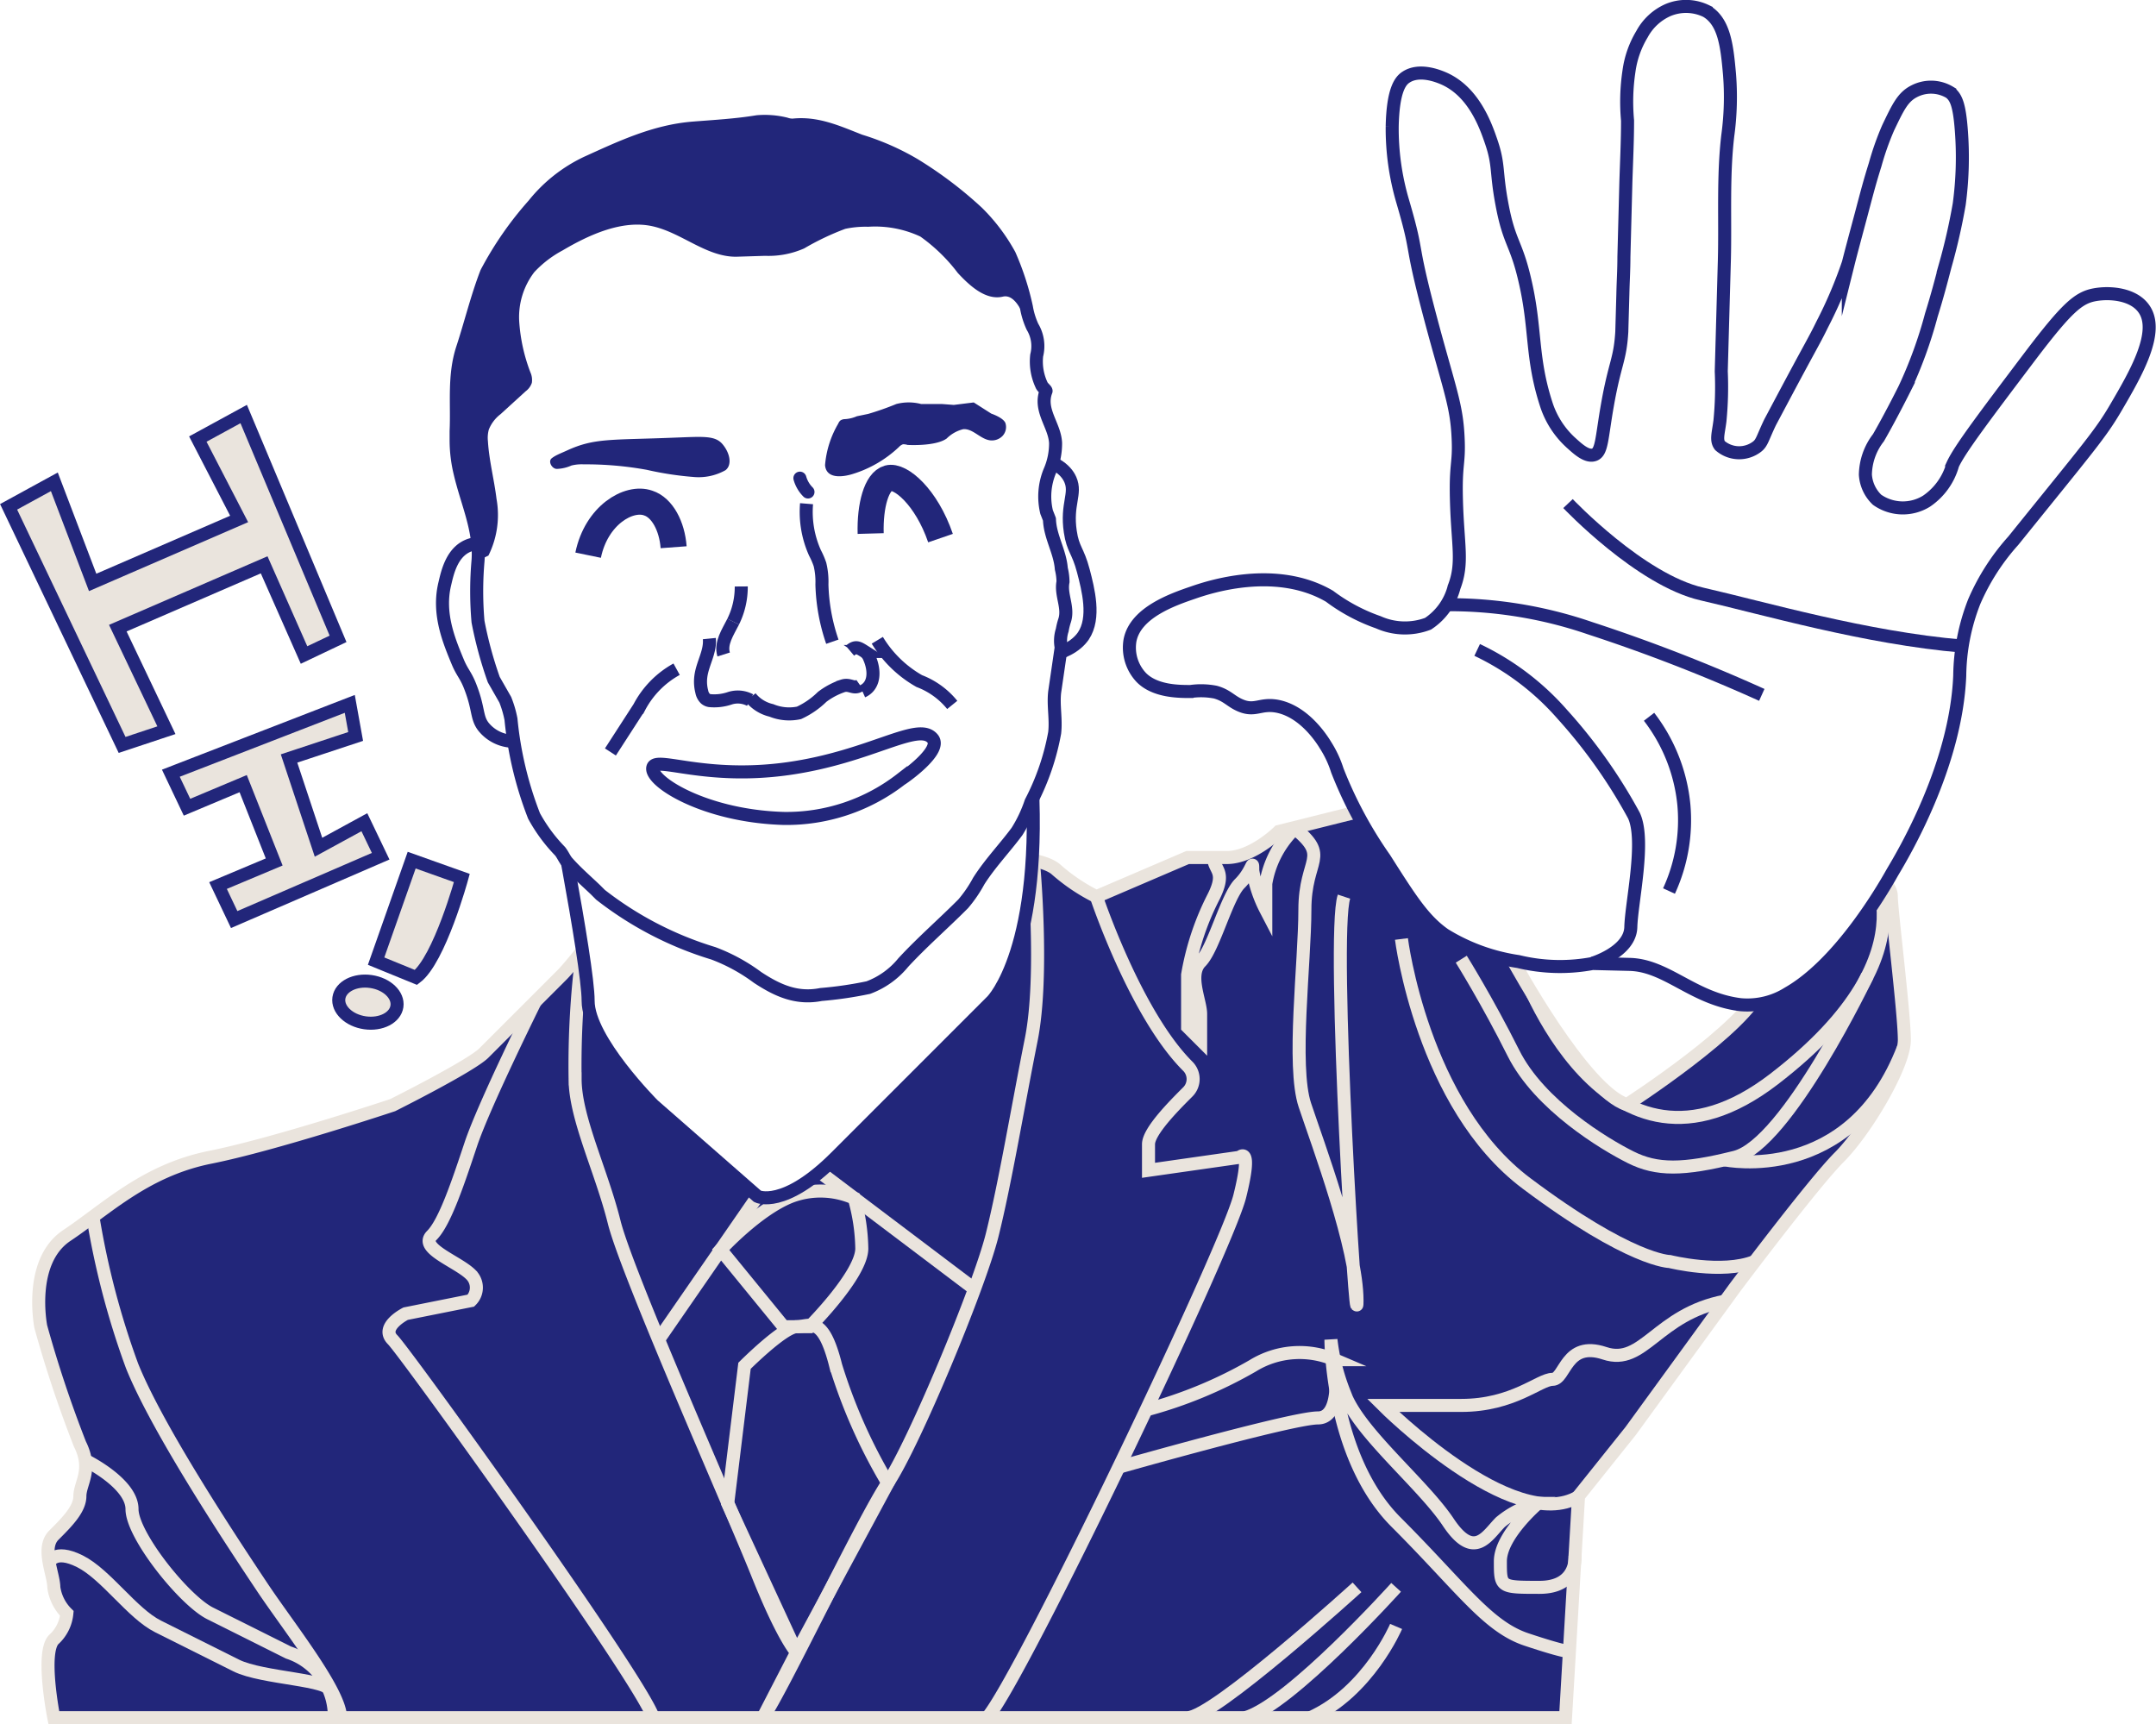<svg id="hello" xmlns="http://www.w3.org/2000/svg" viewBox="0 0 165.44 132.3"><defs></defs><title>Hello</title><style>#hello .cls-1,.cls-7{fill:#22267a;}
#hello .cls-1,.cls-2,.cls-3{stroke:#eae4dd;}
#hello .cls-1,.cls-10,.cls-2,.cls-3,.cls-4,.cls-6,.cls-9{stroke-miterlimit:10;}
#hello .cls-2,.cls-6,.cls-8,.cls-9{fill:none;}
#hello .cls-3,.cls-4,.cls-5{fill:#fff;}
#hello .cls-10,.cls-4,.cls-5,.cls-6,.cls-8,.cls-9{stroke:#22267a;}
#hello .cls-5,.cls-8{stroke-linecap:round;stroke-linejoin:round;}
#hello .cls-9{stroke-width:2px;}
#hello .cls-10{fill:#eae4dd;}

@-webkit-keyframes wavehello {
0%   { -webkit-transform:rotate(0deg) }
   50%   { -webkit-transform:rotate(0deg)  }
  60% { -webkit-transform:rotate(8deg) }
  80% { -webkit-transform:rotate(0deg) }
  100% { -webkit-transform:rotate(8deg) }
}

@keyframes wavehello {
   0%   { -webkit-transform:rotate(0deg) }
   50%   { -webkit-transform:rotate(0deg)  }
  60% { -webkit-transform:rotate(8deg) }
  80% { -webkit-transform:rotate(0deg) }
  100% { -webkit-transform:rotate(8deg) }
}
#hand{
    transform-box: fill-box;
  transform-origin: center;
  animation-name: wavehello;
  animation-duration: 2s;
  animation-delay: 1s;
  animation-iteration-count: infinite;
  animation-timing-function: linear;
  animation-direction: alternate; 
}

@-webkit-keyframes scale-up-br {
  0% {
    -webkit-transform: scale(0);
            transform: scale(0);
    -webkit-transform-origin: 100% 100%;
            transform-origin: 100% 100%;
  }
  50% {
    -webkit-transform: scale(1);
            transform: scale(1);
    -webkit-transform-origin: 100% 100%;
            transform-origin: 100% 100%;
  }
  100% {
    -webkit-transform: scale(1);
            transform: scale(1);
    -webkit-transform-origin: 100% 100%;
            transform-origin: 100% 100%;
  }
}
@keyframes scale-up-br {
    0% {
    -webkit-transform: scale(0);
            transform: scale(0);
    -webkit-transform-origin: 100% 100%;
            transform-origin: 100% 100%;
  }
  50% {
    -webkit-transform: scale(1);
            transform: scale(1);
    -webkit-transform-origin: 100% 100%;
            transform-origin: 100% 100%;
  }
  100% {
    -webkit-transform: scale(1);
            transform: scale(1);
    -webkit-transform-origin: 100% 100%;
            transform-origin: 100% 100%;
  }
  
}

#H,#I,#EPoint{
  transform-box: fill-box;
  transform-origin: center;
  animation-name: scale-up-br;
  animation-duration: 2s;
  animation-delay: 1s;
  animation-iteration-count: infinite;
  animation-timing-function: linear;
  animation-direction: alternate; 
  
}</style><g id="Layer_2" data-name="Layer 2"><g id="Layer_1-2" data-name="Layer 1"><g id="body"><path class="cls-1" d="M84.13,68.8l7-3h3c2,0,4-2,4-2l8-2,5-6s11-9,22,1,12,11,12,12,1,9,1,11-3,7-5,9-8,10-8,10l-8,11-4,5-1,17H4.13s-1-5,0-6a3.1,3.1,0,0,0,1-2,3.49,3.49,0,0,1-1-2c0-1-1-3,0-4s2-2,2-3,1-2,0-4a92,92,0,0,1-3-9s-1-5,2-7,6-5,11-6,14-4,14-4,6-3,7-4l6-6c1-1,4-5,4-5l25-6,5,2s3,0,4,1A14.39,14.39,0,0,0,84.13,68.8Z"/><path class="cls-2" d="M116.69,74.11s6.44,18.69,19.44,8.69,7-17,7-17"/><path class="cls-2" d="M143.3,74.86S137.13,87.8,133.13,88.8s-6,1-8,0-7-4-9-8-4-7.2-4-7.2"/><path class="cls-2" d="M107.54,72.05s1.59,12.75,9.59,18.75,11,6,11,6,4,1,6.51,0"/><path class="cls-2" d="M132.37,89s9.61,2,13.68-8.59"/><path class="cls-2" d="M99.29,63.51c2.84,2.29.84,2.29.84,6.29s-1,12,0,15,4,11,4,15-2-28-1-31"/><path class="cls-2" d="M93.13,65.8c0,1,1,1,0,3a20.73,20.73,0,0,0-2,6v4l1,1v-2c0-1-1-3,0-4s2-5,3-6,1-2,1-1a10.07,10.07,0,0,0,1,3v-2a7.58,7.58,0,0,1,2-4"/><path class="cls-2" d="M132.37,99.84c-5.24,1-6.24,5-9.24,4s-3,2-4,2-3,2-7,2h-6s10,10,15,7"/><path class="cls-2" d="M120.86,119.33s.27,2.47-2.73,2.47-3,0-3-2,2.87-4.44,2.87-4.44a7.06,7.06,0,0,0-2.87,1.44c-1,1-2,3-4,0s-7-7-8-10a15.77,15.77,0,0,1-1-4s0,9,5,14,7,8,10,9,3.3.92,3.3.92"/><path class="cls-2" d="M25.65,131.8a5.12,5.12,0,0,0-3.52-5l-6-3c-2-1-6-6-6-8s-3.59-3.75-3.59-3.75"/><path class="cls-2" d="M3.77,119.91s.36-1.11,2.36-.11,4,4,6,5l6,3c2,1,7.37,1.06,7.18,2"/><path class="cls-2" d="M7.13,93.36a62.1,62.1,0,0,0,3,11.44c2,5,8,14,10,17s6,8,6,10"/><path class="cls-2" d="M41.07,76.86S37.13,84.8,36.13,87.8s-2,6-3,7,2,2,3,3a1.39,1.39,0,0,1,0,2l-5,1s-2,1-1,2,19,26,20,29"/><path class="cls-2" d="M84.13,68.8s3,9,7,13a1.39,1.39,0,0,1,0,2c-1,1-3,3-3,4v2l7-1s1-1,0,3-16.77,37-19.38,40"/><path class="cls-2" d="M85.85,112.58s13.28-3.78,15.28-3.78,1.27-4.47,1.27-4.47a6.83,6.83,0,0,0-6.27.47A33.77,33.77,0,0,1,88,108.17"/><path class="cls-2" d="M104.13,121.8s-11,10-13,10"/><path class="cls-2" d="M107.13,121.8s-8.11,9-11.56,10"/><path class="cls-2" d="M107.13,124.8s-2.13,5-6.57,7"/><path class="cls-3" d="M124.84,84.76s9.29-6,10.29-9-3-16-3-16-17-4-19,1,3,13,3,13S121.55,83.72,124.84,84.76Z"/><path class="cls-2" d="M79.29,66s.84,8.78-.16,13.78-2,11-3,15-6,16-8,19-8.16,16-9.58,18l2.58-5s-1-1-3-6-10-23-11-27-3-8-3-11A67.76,67.76,0,0,1,44.69,73"/><line class="cls-2" x1="50.53" y1="102.8" x2="58.13" y2="91.8"/><line class="cls-2" x1="62.89" y1="89.93" x2="74.78" y2="98.91"/><path class="cls-2" d="M55.3,95.89l4.83,5.91h2s4-4,4-6a14.7,14.7,0,0,0-.58-3.86,6.4,6.4,0,0,0-4.84-.14C58.13,92.8,55.3,95.89,55.3,95.89Z"/><path class="cls-2" d="M55.84,115.36l1.29-10.56s3-3,4-3,2-1,3,3a41.3,41.3,0,0,0,4,9l-7,13Z"/><path class="cls-4" d="M42.13,58.8s3,15,3,18,5,8,5,8l8,7s2,1,6-3l12-12s4-4,3-18,0-17,0-17S41.13,26.8,42.13,58.8Z"/></g><g id="head"><path class="cls-5" d="M78.13,34.8c2.75.37,3.67,1.25,4,2,.48,1.09-.32,1.87,0,4,.2,1.36.58,1.41,1,3,.37,1.42.94,3.61,0,5-1.13,1.65-4.38,2.12-6,1C74.65,48.09,75.16,42.11,78.13,34.8Z"/><path class="cls-5" d="M39.13,42.8c-.13-.12-1.55-1.44-3-1s-1.8,2.15-2,3c-.55,2.28.32,4.36,1,6,.36.86.63,1,1,2,.63,1.65.42,2.29,1,3a3,3,0,0,0,3,1C41.28,56.26,41.74,53.21,39.13,42.8Z"/><path class="cls-5" d="M80.31,39.29a5.1,5.1,0,0,1,.25-3.15A5.3,5.3,0,0,0,81,34c-.06-1.38-1.3-2.52-.73-4,0-.09-.29-.29-.35-.47a4.23,4.23,0,0,1-.37-2.26,2.87,2.87,0,0,0-.32-2.19,5.94,5.94,0,0,1-.47-1.52,20.75,20.75,0,0,0-1.3-4A14,14,0,0,0,75,16.3a30.52,30.52,0,0,0-4.87-3.68A19.28,19.28,0,0,0,66,10.81c-1.67-.65-3.28-1.41-5.14-1.21a1.58,1.58,0,0,1-.57-.09,6.71,6.71,0,0,0-2.18-.17c-1.63.27-3.3.36-4.94.49-2.95.24-5.55,1.48-8.11,2.64a11.51,11.51,0,0,0-4.11,3.24,26.17,26.17,0,0,0-3.62,5.22c-.73,1.89-1.2,3.86-1.83,5.78-.7,2.12-.4,4.25-.5,6.37,0,.22,0,.44,0,.67a10.75,10.75,0,0,0,.31,2.57c.52,2.23,1.55,4.38,1.37,6.72a26.86,26.86,0,0,0,0,4.66,30.43,30.43,0,0,0,1.21,4.45l.88,1.54a8.13,8.13,0,0,1,.44,1.5,27.7,27.7,0,0,0,1.77,7.42,12.34,12.34,0,0,0,2,2.71c.22.28.35.62.56.85.67.76,1.44,1.42,2.16,2.11l.38.38a26.58,26.58,0,0,0,8.66,4.49A13.82,13.82,0,0,1,58.13,75c1.52,1,3,1.68,4.87,1.31a29.43,29.43,0,0,0,3.63-.53,6.3,6.3,0,0,0,2.68-1.92c1.46-1.58,3.1-3,4.6-4.51a9.94,9.94,0,0,0,1.19-1.74c.87-1.37,2-2.54,2.94-3.81a10.44,10.44,0,0,0,1.07-2.26,18.66,18.66,0,0,0,1.82-5.31c.12-1.06-.12-2.09,0-3.13l.5-3.42a2.64,2.64,0,0,1,.08-1.33,5.28,5.28,0,0,1,.19-.76c.31-1-.33-1.95-.13-2.95a4.43,4.43,0,0,0-.13-1c-.1-1.32-.87-2.47-.91-3.79Z"/><path class="cls-6" d="M61.89,38.65a7.67,7.67,0,0,0,.65,3.78,6.15,6.15,0,0,1,.38.88,5.68,5.68,0,0,1,.15,1.54,14.61,14.61,0,0,0,.8,4.39"/><path class="cls-6" d="M56.26,47.7A6,6,0,0,0,56.88,45"/><path class="cls-6" d="M55.53,50.22c-.27-.86.33-1.72.73-2.52"/><path class="cls-6" d="M66,52.58c-.48.34-.77-.13-1.33.05a5.58,5.58,0,0,0-1.58.84,6.31,6.31,0,0,1-1.78,1.23,3.61,3.61,0,0,1-2.12-.19,2.9,2.9,0,0,1-1.6-1"/><path class="cls-6" d="M65.22,49.93c.44-.37.63-.25,1.12.06a1,1,0,0,1,.36.45c.45,1,.44,2.18-.52,2.61"/><path class="cls-6" d="M54.43,49c.1,1-.52,1.9-.65,2.9a3.06,3.06,0,0,0,.07,1.17,1,1,0,0,0,.28.54.67.67,0,0,0,.33.15A3.7,3.7,0,0,0,56,53.58a2,2,0,0,1,1.56.14"/><path class="cls-6" d="M67.32,49.13a8.87,8.87,0,0,0,3.22,3.13,6,6,0,0,1,2.53,1.83"/><path class="cls-6" d="M46.84,57.7l2.21-3.42a7.11,7.11,0,0,1,2.87-2.93"/><path class="cls-7" d="M56.47,19.7c-2.31,0-4.19-1.87-6.45-2.35s-4.76.63-6.84,1.86A8.32,8.32,0,0,0,41,20.88a5.68,5.68,0,0,0-1.16,3.77,13.31,13.31,0,0,0,.86,3.92,1.42,1.42,0,0,1,.11.81,1.34,1.34,0,0,1-.47.64l-1.93,1.76a2.79,2.79,0,0,0-.9,1.18,2.41,2.41,0,0,0-.07.89c.09,1.49.48,2.95.66,4.43a7,7,0,0,1-.62,4.35l-.85.41c.18-2.34-.85-4.49-1.37-6.72A10.75,10.75,0,0,1,35,33.75c0-.23,0-.45,0-.67.1-2.12-.2-4.25.5-6.37.63-1.92,1.1-3.89,1.83-5.78a26.17,26.17,0,0,1,3.62-5.22A11.51,11.51,0,0,1,45,12.47c2.56-1.16,5.16-2.4,8.11-2.64,1.64-.13,3.31-.22,4.94-.49a6.71,6.71,0,0,1,2.18.17,1.58,1.58,0,0,0,.57.09c1.86-.2,3.47.56,5.14,1.21a19.28,19.28,0,0,1,4.17,1.81A30.52,30.52,0,0,1,75,16.3a14,14,0,0,1,2.48,3.23,20.75,20.75,0,0,1,1.3,4l.75,2.15V28s-.79-5.65-2.57-5.24c-1.31.31-2.54-.82-3.46-1.81a13.17,13.17,0,0,0-2.88-2.8,8.19,8.19,0,0,0-4-.75,7.4,7.4,0,0,0-1.76.16,20.16,20.16,0,0,0-3.15,1.5,6.76,6.76,0,0,1-3,.57Z"/><path class="cls-8" d="M61.38,36.69A2.44,2.44,0,0,0,62,37.75"/><path class="cls-7" d="M51.78,33.58c2.19-.08,3.09-.17,3.66.5s.76,1.59.23,2a4.21,4.21,0,0,1-2.44.52,24.67,24.67,0,0,1-3.6-.55,26.23,26.23,0,0,0-4.84-.42,3.27,3.27,0,0,0-.94.09,3,3,0,0,1-1.12.26c-.38,0-.7-.58-.39-.82s.66-.36,1.16-.59C45.63,33.59,46.87,33.78,51.78,33.58Z"/><path class="cls-7" d="M64.32,32.51a.67.67,0,0,1,.16-.24.64.64,0,0,1,.36-.11,2.65,2.65,0,0,0,.91-.22l.87-.18A22,22,0,0,0,68.78,31a3.77,3.77,0,0,1,1.9,0h1.59l.92.07,1.53-.19,1.35.86s.91.3,1.08.72a1,1,0,0,1-.23,1,1.14,1.14,0,0,1-1,.32c-.73-.13-1.28-.9-2-.85a2.74,2.74,0,0,0-1.28.72c-.87.62-3,.49-3,.49a1.07,1.07,0,0,0-.35-.05.75.75,0,0,0-.3.2,9,9,0,0,1-3.59,2.09c-.76.23-2,.38-2.09-.69A7.48,7.48,0,0,1,64.32,32.51Z"/><path class="cls-9" d="M45.13,42.6c.63-3.06,3.11-4.53,4.61-4,1.08.35,1.83,1.77,1.95,3.39"/><path class="cls-9" d="M66.81,40.94c-.06-2.15.45-4,1.36-4.25s2.91,1.42,4,4.6"/><path class="cls-6" d="M50.1,58.87c.28-.85,4,1,10.36.11s10-3.66,11.11-2.3c.75.91-2.22,3-2.44,3.12a14.33,14.33,0,0,1-9,3C54,62.62,49.77,59.89,50.1,58.87Z"/></g><g id="hand"><path class="cls-4" d="M125.06,74c2.86.08,4.86,2.64,8.49,3.09a5.84,5.84,0,0,0,3.66-.88c3.77-2.15,7-7.48,8-9.27.81-1.36,4.88-8.15,5.17-15.09a16,16,0,0,1,1.11-5.68,17.11,17.11,0,0,1,3-4.68c5.81-7.21,6.69-8.18,7.9-10.26,1.48-2.53,3.38-5.79,2.11-7.55-.78-1.1-2.55-1.29-3.78-1.06s-2.12,1-4.88,4.63c-3.64,4.82-5.46,7.23-6,8.4a5,5,0,0,1-2,2.8,3.44,3.44,0,0,1-3.8-.1,2.91,2.91,0,0,1-.9-1.93,4.75,4.75,0,0,1,1-2.83s.81-1.38,2-3.75a33.77,33.77,0,0,0,2.06-5.66c.47-1.51.77-2.67,1.06-3.78a46.3,46.3,0,0,0,1.08-4.73,27,27,0,0,0,.16-5.7c-.15-1.94-.4-2.51-.88-2.88A2.8,2.8,0,0,0,146.89,7c-.89.45-1.25,1.24-2,2.8a21.47,21.47,0,0,0-1,2.83c-.41,1.31-.59,2-1.06,3.78-.56,2.09-.84,3.14-1,3.78a34.16,34.16,0,0,1-2,4.7c-.64,1.31-.75,1.4-3,5.63l-1,1.88c-.58,1.21-.62,1.58-1,1.87a2.25,2.25,0,0,1-2.85-.08c-.32-.42-.12-.94,0-1.9a26.72,26.72,0,0,0,.1-3.8l.24-8.56c.08-3.18-.11-6.37.26-9.52a21.89,21.89,0,0,0,.13-4.75c-.19-2.12-.39-4-1.78-4.81A3.56,3.56,0,0,0,128,.77a4.19,4.19,0,0,0-2,1.85,7.4,7.4,0,0,0-1,2.83,15.78,15.78,0,0,0-.11,3.8c0,1.59-.08,3.17-.13,4.76l-.15,5.71c0,1-.06,1.9-.08,2.85-.08,2.83-.08,2.79-.08,2.86-.13,2.22-.53,2.37-1.11,5.68-.44,2.5-.41,3.57-1,3.78s-1.31-.48-1.88-1a6.8,6.8,0,0,1-1.82-2.9c-1.17-3.62-.75-5.79-1.65-9.57-.67-2.86-1.18-2.76-1.74-5.76-.47-2.48-.21-3-.82-4.78C114,9.62,113.08,7,110.74,6c-.36-.15-1.82-.76-2.85-.08-.4.26-1,.91-1.06,3.78a19.77,19.77,0,0,0,.8,5.73c1.4,4.78.31,2.32,2.56,10.55,1.19,4.3,1.6,5.38,1.7,7.66.09,2-.21,1.88-.13,4.75.09,3.44.54,4.79-.18,6.66a4.78,4.78,0,0,1-2,2.81,5,5,0,0,1-3.81-.11,13.8,13.8,0,0,1-3.75-2c-4.18-2.44-9.4-.65-10.47-.28C90,46,87.12,47,86.71,49.14A3.34,3.34,0,0,0,87.59,52c1.07,1.07,2.92,1.06,3.77,1.06a5.73,5.73,0,0,1,1.91.05c.89.25,1.15.68,1.87,1,1.17.52,1.55-.16,2.86.08,2,.38,3.34,2.37,3.72,3a8.1,8.1,0,0,1,.9,1.93,32.25,32.25,0,0,0,3.63,6.76c2,3.15,3,4.72,4.6,5.84a14.88,14.88,0,0,0,5.65,2.06,13.56,13.56,0,0,0,5.71.15Z"/><path class="cls-6" d="M120.32,38.64s5.55,5.86,10.28,6.94,12.54,3.37,20,4"/><path class="cls-6" d="M111,46.4a33.24,33.24,0,0,1,11,1.8,130.31,130.31,0,0,1,13.19,5.12"/><path class="cls-6" d="M122.21,73.91s2.88-.87,2.93-2.77,1.14-6.63.24-8.56a39.91,39.91,0,0,0-5.5-7.77,20.15,20.15,0,0,0-6.53-4.94"/><path class="cls-6" d="M126.54,55a13.14,13.14,0,0,1,2.67,6.74,13,13,0,0,1-1.14,6.63"/></g><g id="hi"><polygon id="H" class="cls-10" points="0.66 38.89 9.37 57.16 12.77 56.03 9.04 48.2 20.27 43.34 23.33 50.26 25.94 49.02 18.7 31.77 15.18 33.69 18.35 39.82 7.11 44.69 4.17 36.97 0.66 38.89"/><polygon id="I" class="cls-10" points="13.11 59.33 26.84 54.01 27.29 56.51 22.18 58.2 24.44 65.01 27.96 63.09 29.21 65.7 17.97 70.56 16.73 67.95 21.04 66.14 18.66 60.13 14.35 61.94 13.11 59.33"/><g id="EPoint"><path class="cls-10" d="M31.59,66l3.85,1.37S33.73,73.64,31.92,75l-3.06-1.25Z"/><ellipse class="cls-10" cx="28.24" cy="76.9" rx="1.6" ry="2.25" transform="translate(-51.91 93.88) rotate(-81.8)"/></g></g></g></g></svg>